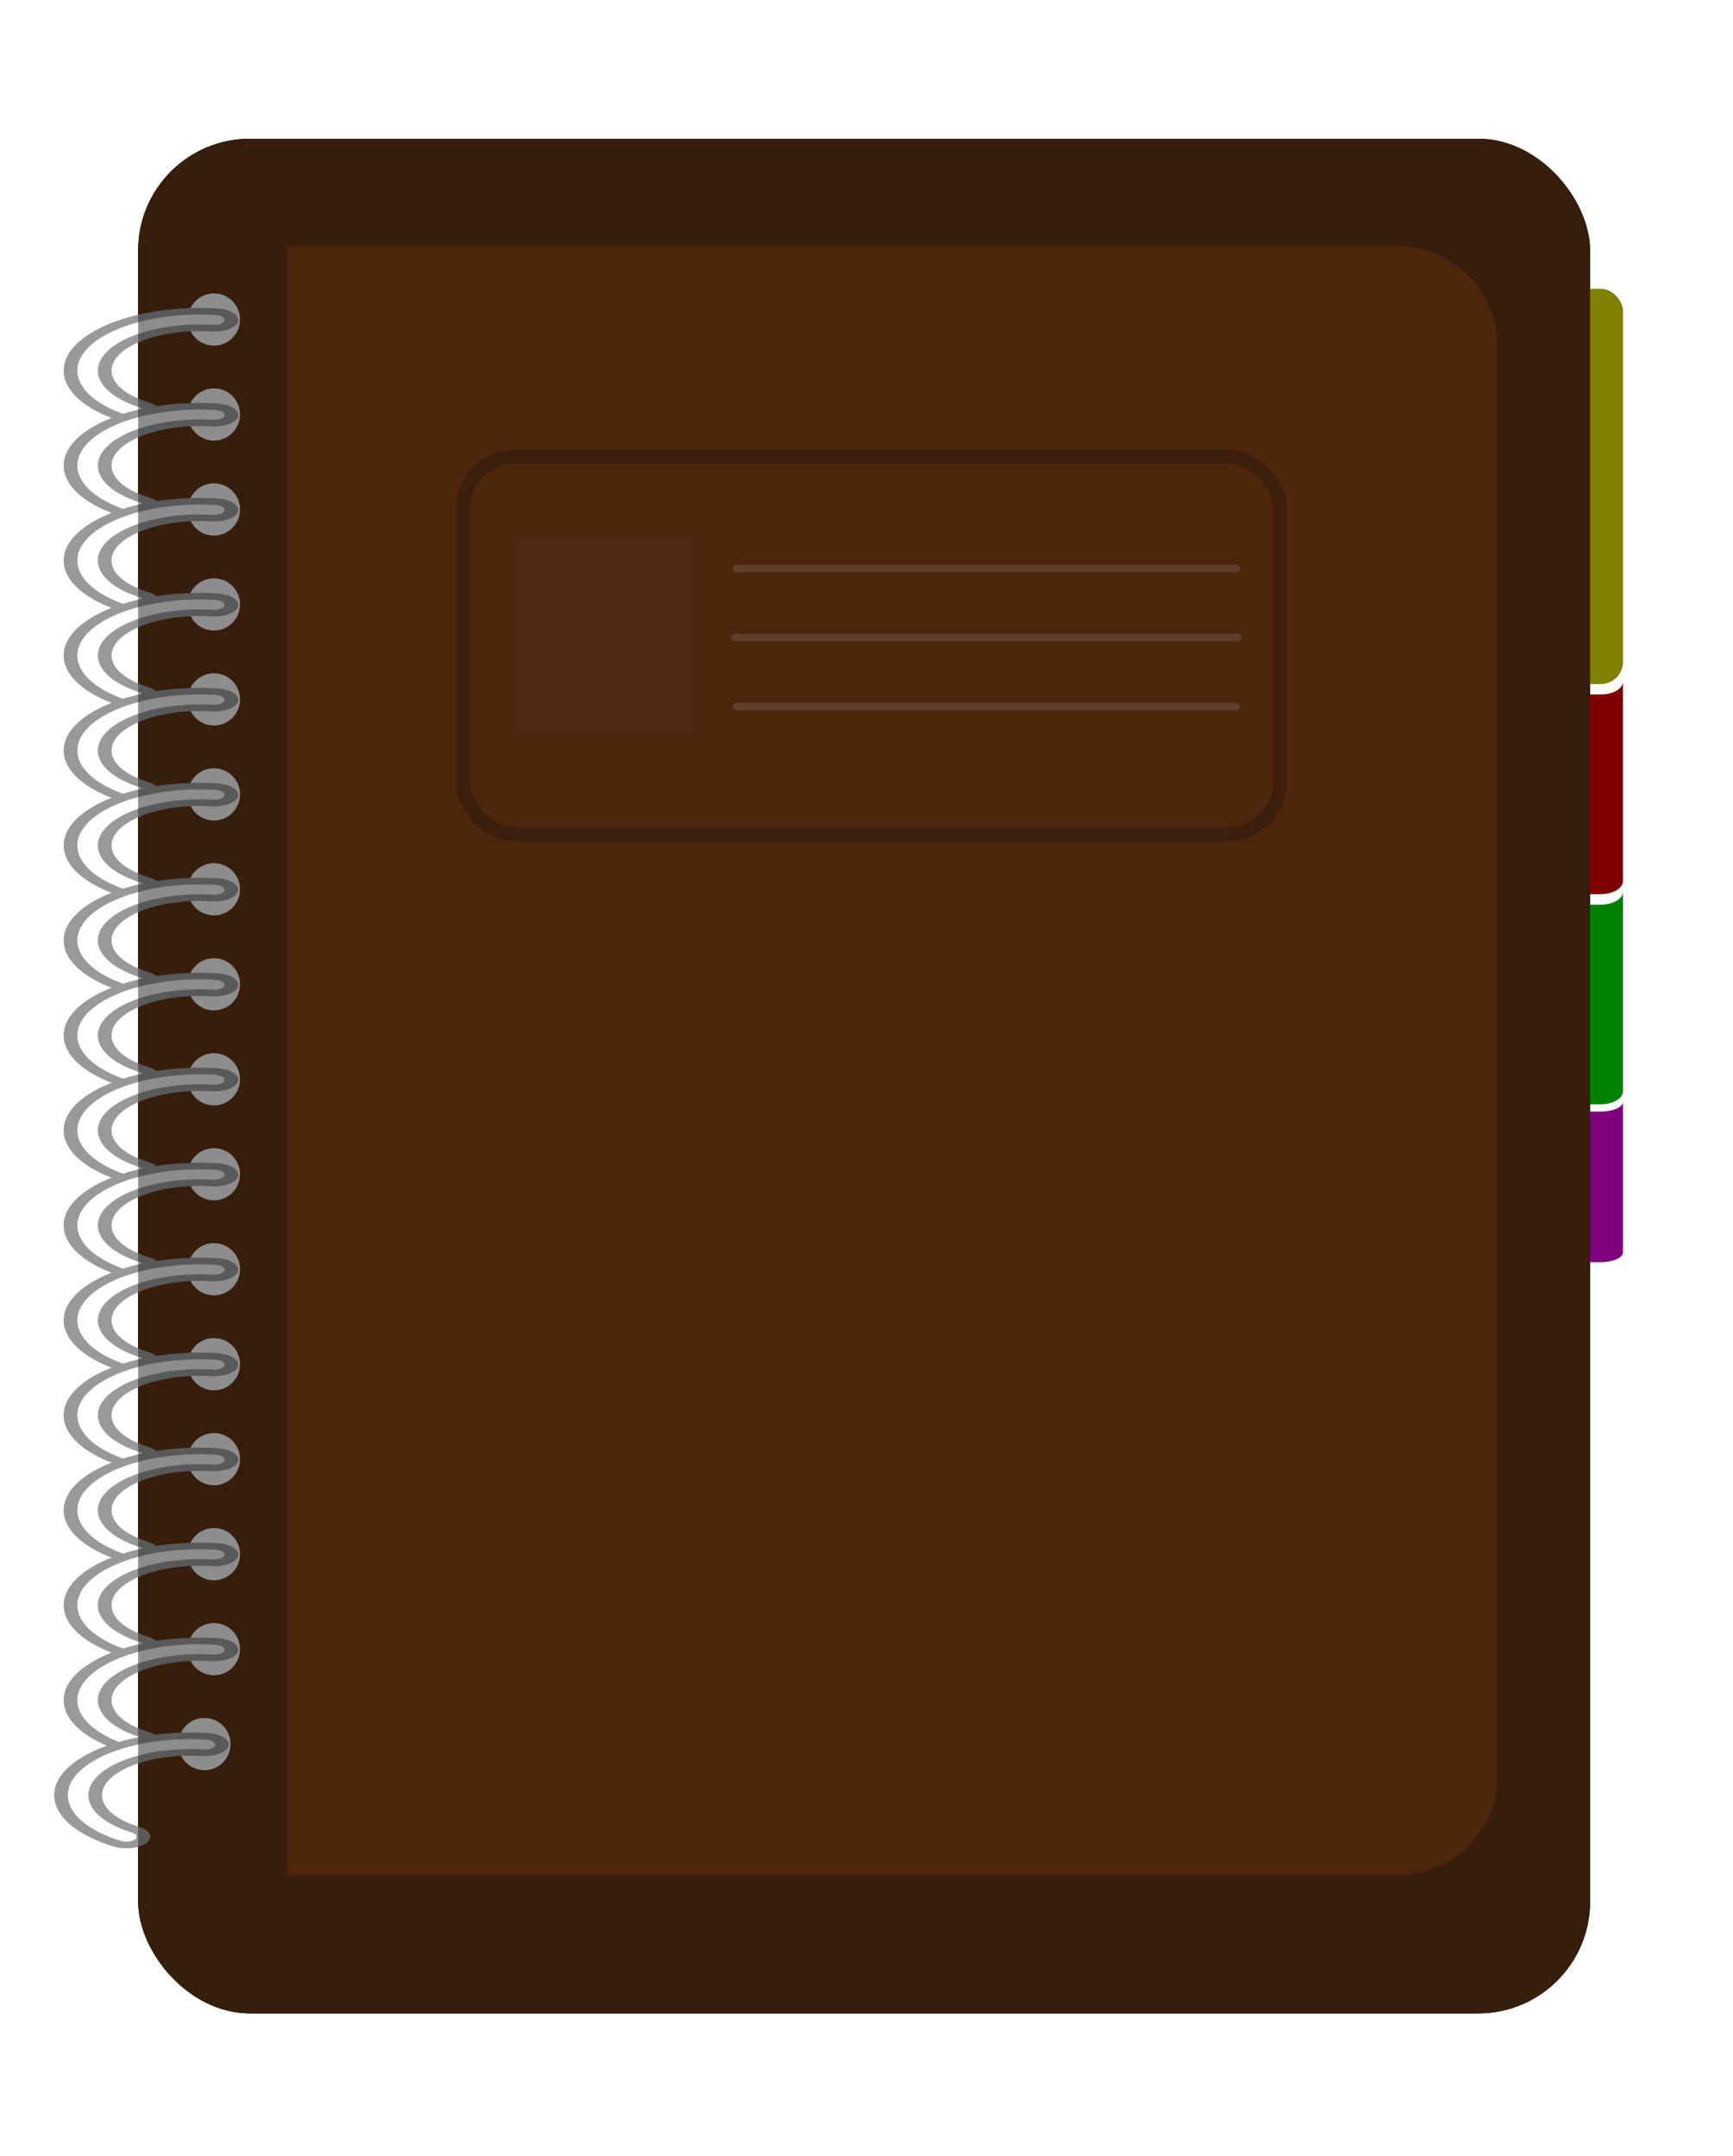 <?xml version="1.0" encoding="UTF-8"?>
<svg version="1.1" viewBox="0 0 150.51 187.14" xmlns="http://www.w3.org/2000/svg" xmlns:xlink="http://www.w3.org/1999/xlink">
 <defs>
  <filter id="a" x="-.087" y="-.242" width="1.174" height="1.484" color-interpolation-filters="sRGB">
   <feGaussianBlur stdDeviation="4.957"/>
  </filter>
  <filter id="c" color-interpolation-filters="sRGB">
   <feGaussianBlur stdDeviation="12.237"/>
  </filter>
  <linearGradient id="b" x1="516.44" x2="515.66" y1="727.92" y2="476.36" gradientUnits="userSpaceOnUse">
   <stop stop-opacity=".469" offset="0"/>
  </linearGradient>
 </defs>
 <g transform="translate(-3.74 -7.011)">
  <g transform="matrix(.413 0 0 .413 -127.93 -80.191)">
   <rect x="347.86" y="240.3" width="305.33" height="393.93" ry="23.51" fill-rule="evenodd" filter="url(#c)"/>
   <rect x="646.8" y="271.83" width="13.322" height="83.069" ry="4.702" fill="#808000" fill-rule="evenodd"/>
   <path d="m646.8 354.36v41.937c0 1.515 2.083 2.745 4.688 2.745h3.906c2.605 0 4.719-1.23 4.719-2.745v-41.937c0 1.515-2.114 2.727-4.719 2.727h-3.906c-2.605 0-4.688-1.211-4.688-2.727z" fill="#800000" fill-rule="evenodd"/>
   <path d="m646.8 398.52v41.937c0 1.515 2.083 2.745 4.688 2.745h3.906c2.605 0 4.719-1.23 4.719-2.745v-41.937c0 1.515-2.114 2.727-4.719 2.727h-3.906c-2.605 0-4.688-1.211-4.688-2.727z" fill="#008000" fill-rule="evenodd"/>
   <path d="m646.8 442.67v31.64c0 1.143 2.083 2.071 4.688 2.071h3.906c2.605 0 4.719-0.928 4.719-2.071v-31.64c0 1.143-2.114 2.057-4.719 2.057h-3.906c-2.605 0-4.688-0.914-4.688-2.057z" fill="#800080" fill-rule="evenodd"/>
   <rect x="347.86" y="240.3" width="305.33" height="393.93" ry="23.51" fill="#520" fill-rule="evenodd"/>
   <g transform="translate(0,6)">
    <g transform="translate(2.743 -0)">
     <path transform="matrix(1.167 0 0 1.167 -110.85 -97.982)" d="m409.08 317.28c0 2.597-2.105 4.702-4.702 4.702-2.597 0-4.702-2.105-4.702-4.702s2.105-4.702 4.702-4.702c2.597 0 4.702 2.105 4.702 4.702z" fill="#fff" fill-rule="evenodd"/>
     <path transform="matrix(.033 .193 -.399 .016 459.28 241.54)" d="m234.72 306.72c-19.003 25.071-53.536 29.028-77.132 8.838-16.274-13.925-23.69-36.464-19.125-58.129" fill="none" stroke="#999" stroke-linecap="round" stroke-width="25.146"/>
     <path transform="matrix(.033 .193 -.399 .016 459.28 241.54)" d="m234.72 306.72c-19.003 25.071-53.536 29.028-77.132 8.838-16.274-13.925-23.69-36.464-19.125-58.129" fill="none" filter="url(#a)" stroke="#fff" stroke-linecap="round" stroke-width="10.777"/>
    </g>
    <g transform="translate(2.743 19.957)">
     <path transform="matrix(1.167 0 0 1.167 -110.85 -97.982)" d="m409.08 317.28c0 2.597-2.105 4.702-4.702 4.702-2.597 0-4.702-2.105-4.702-4.702s2.105-4.702 4.702-4.702c2.597 0 4.702 2.105 4.702 4.702z" fill="#fff" fill-rule="evenodd"/>
     <path transform="matrix(.033 .193 -.399 .016 459.28 241.54)" d="m234.72 306.72c-19.003 25.071-53.536 29.028-77.132 8.838-16.274-13.925-23.69-36.464-19.125-58.129" fill="none" stroke="#999" stroke-linecap="round" stroke-width="25.146"/>
     <path transform="matrix(.033 .193 -.399 .016 459.28 241.54)" d="m234.72 306.72c-19.003 25.071-53.536 29.028-77.132 8.838-16.274-13.925-23.69-36.464-19.125-58.129" fill="none" filter="url(#a)" stroke="#fff" stroke-linecap="round" stroke-width="10.777"/>
    </g>
    <g transform="translate(2.743 39.915)">
     <path transform="matrix(1.167 0 0 1.167 -110.85 -97.982)" d="m409.08 317.28c0 2.597-2.105 4.702-4.702 4.702-2.597 0-4.702-2.105-4.702-4.702s2.105-4.702 4.702-4.702c2.597 0 4.702 2.105 4.702 4.702z" fill="#fff" fill-rule="evenodd"/>
     <path transform="matrix(.033 .193 -.399 .016 459.28 241.54)" d="m234.72 306.72c-19.003 25.071-53.536 29.028-77.132 8.838-16.274-13.925-23.69-36.464-19.125-58.129" fill="none" stroke="#999" stroke-linecap="round" stroke-width="25.146"/>
     <path transform="matrix(.033 .193 -.399 .016 459.28 241.54)" d="m234.72 306.72c-19.003 25.071-53.536 29.028-77.132 8.838-16.274-13.925-23.69-36.464-19.125-58.129" fill="none" filter="url(#a)" stroke="#fff" stroke-linecap="round" stroke-width="10.777"/>
    </g>
    <g transform="translate(2.743 59.872)">
     <path transform="matrix(1.167 0 0 1.167 -110.85 -97.982)" d="m409.08 317.28c0 2.597-2.105 4.702-4.702 4.702-2.597 0-4.702-2.105-4.702-4.702s2.105-4.702 4.702-4.702c2.597 0 4.702 2.105 4.702 4.702z" fill="#fff" fill-rule="evenodd"/>
     <path transform="matrix(.033 .193 -.399 .016 459.28 241.54)" d="m234.72 306.72c-19.003 25.071-53.536 29.028-77.132 8.838-16.274-13.925-23.69-36.464-19.125-58.129" fill="none" stroke="#999" stroke-linecap="round" stroke-width="25.146"/>
     <path transform="matrix(.033 .193 -.399 .016 459.28 241.54)" d="m234.72 306.72c-19.003 25.071-53.536 29.028-77.132 8.838-16.274-13.925-23.69-36.464-19.125-58.129" fill="none" filter="url(#a)" stroke="#fff" stroke-linecap="round" stroke-width="10.777"/>
    </g>
    <g transform="translate(2.743 79.83)">
     <path transform="matrix(1.167 0 0 1.167 -110.85 -97.982)" d="m409.08 317.28c0 2.597-2.105 4.702-4.702 4.702-2.597 0-4.702-2.105-4.702-4.702s2.105-4.702 4.702-4.702c2.597 0 4.702 2.105 4.702 4.702z" fill="#fff" fill-rule="evenodd"/>
     <path transform="matrix(.033 .193 -.399 .016 459.28 241.54)" d="m234.72 306.72c-19.003 25.071-53.536 29.028-77.132 8.838-16.274-13.925-23.69-36.464-19.125-58.129" fill="none" stroke="#999" stroke-linecap="round" stroke-width="25.146"/>
     <path transform="matrix(.033 .193 -.399 .016 459.28 241.54)" d="m234.72 306.72c-19.003 25.071-53.536 29.028-77.132 8.838-16.274-13.925-23.69-36.464-19.125-58.129" fill="none" filter="url(#a)" stroke="#fff" stroke-linecap="round" stroke-width="10.777"/>
    </g>
    <g transform="translate(2.743 99.787)">
     <path transform="matrix(1.167 0 0 1.167 -110.85 -97.982)" d="m409.08 317.28c0 2.597-2.105 4.702-4.702 4.702-2.597 0-4.702-2.105-4.702-4.702s2.105-4.702 4.702-4.702c2.597 0 4.702 2.105 4.702 4.702z" fill="#fff" fill-rule="evenodd"/>
     <path transform="matrix(.033 .193 -.399 .016 459.28 241.54)" d="m234.72 306.72c-19.003 25.071-53.536 29.028-77.132 8.838-16.274-13.925-23.69-36.464-19.125-58.129" fill="none" stroke="#999" stroke-linecap="round" stroke-width="25.146"/>
     <path transform="matrix(.033 .193 -.399 .016 459.28 241.54)" d="m234.72 306.72c-19.003 25.071-53.536 29.028-77.132 8.838-16.274-13.925-23.69-36.464-19.125-58.129" fill="none" filter="url(#a)" stroke="#fff" stroke-linecap="round" stroke-width="10.777"/>
    </g>
    <g transform="translate(2.743 119.74)">
     <path transform="matrix(1.167 0 0 1.167 -110.85 -97.982)" d="m409.08 317.28c0 2.597-2.105 4.702-4.702 4.702-2.597 0-4.702-2.105-4.702-4.702s2.105-4.702 4.702-4.702c2.597 0 4.702 2.105 4.702 4.702z" fill="#fff" fill-rule="evenodd"/>
     <path transform="matrix(.033 .193 -.399 .016 459.28 241.54)" d="m234.72 306.72c-19.003 25.071-53.536 29.028-77.132 8.838-16.274-13.925-23.69-36.464-19.125-58.129" fill="none" stroke="#999" stroke-linecap="round" stroke-width="25.146"/>
     <path transform="matrix(.033 .193 -.399 .016 459.28 241.54)" d="m234.72 306.72c-19.003 25.071-53.536 29.028-77.132 8.838-16.274-13.925-23.69-36.464-19.125-58.129" fill="none" filter="url(#a)" stroke="#fff" stroke-linecap="round" stroke-width="10.777"/>
    </g>
    <g transform="translate(2.743 139.7)">
     <path transform="matrix(1.167 0 0 1.167 -110.85 -97.982)" d="m409.08 317.28c0 2.597-2.105 4.702-4.702 4.702-2.597 0-4.702-2.105-4.702-4.702s2.105-4.702 4.702-4.702c2.597 0 4.702 2.105 4.702 4.702z" fill="#fff" fill-rule="evenodd"/>
     <path transform="matrix(.033 .193 -.399 .016 459.28 241.54)" d="m234.72 306.72c-19.003 25.071-53.536 29.028-77.132 8.838-16.274-13.925-23.69-36.464-19.125-58.129" fill="none" stroke="#999" stroke-linecap="round" stroke-width="25.146"/>
     <path transform="matrix(.033 .193 -.399 .016 459.28 241.54)" d="m234.72 306.72c-19.003 25.071-53.536 29.028-77.132 8.838-16.274-13.925-23.69-36.464-19.125-58.129" fill="none" filter="url(#a)" stroke="#fff" stroke-linecap="round" stroke-width="10.777"/>
    </g>
    <g transform="translate(2.743 159.66)">
     <path transform="matrix(1.167 0 0 1.167 -110.85 -97.982)" d="m409.08 317.28c0 2.597-2.105 4.702-4.702 4.702-2.597 0-4.702-2.105-4.702-4.702s2.105-4.702 4.702-4.702c2.597 0 4.702 2.105 4.702 4.702z" fill="#fff" fill-rule="evenodd"/>
     <path transform="matrix(.033 .193 -.399 .016 459.28 241.54)" d="m234.72 306.72c-19.003 25.071-53.536 29.028-77.132 8.838-16.274-13.925-23.69-36.464-19.125-58.129" fill="none" stroke="#999" stroke-linecap="round" stroke-width="25.146"/>
     <path transform="matrix(.033 .193 -.399 .016 459.28 241.54)" d="m234.72 306.72c-19.003 25.071-53.536 29.028-77.132 8.838-16.274-13.925-23.69-36.464-19.125-58.129" fill="none" filter="url(#a)" stroke="#fff" stroke-linecap="round" stroke-width="10.777"/>
    </g>
    <g transform="translate(2.743 179.62)">
     <path transform="matrix(1.167 0 0 1.167 -110.85 -97.982)" d="m409.08 317.28c0 2.597-2.105 4.702-4.702 4.702-2.597 0-4.702-2.105-4.702-4.702s2.105-4.702 4.702-4.702c2.597 0 4.702 2.105 4.702 4.702z" fill="#fff" fill-rule="evenodd"/>
     <path transform="matrix(.033 .193 -.399 .016 459.28 241.54)" d="m234.72 306.72c-19.003 25.071-53.536 29.028-77.132 8.838-16.274-13.925-23.69-36.464-19.125-58.129" fill="none" stroke="#999" stroke-linecap="round" stroke-width="25.146"/>
     <path transform="matrix(.033 .193 -.399 .016 459.28 241.54)" d="m234.72 306.72c-19.003 25.071-53.536 29.028-77.132 8.838-16.274-13.925-23.69-36.464-19.125-58.129" fill="none" filter="url(#a)" stroke="#fff" stroke-linecap="round" stroke-width="10.777"/>
    </g>
    <g transform="translate(2.743 199.58)">
     <path transform="matrix(1.167 0 0 1.167 -110.85 -97.982)" d="m409.08 317.28c0 2.597-2.105 4.702-4.702 4.702-2.597 0-4.702-2.105-4.702-4.702s2.105-4.702 4.702-4.702c2.597 0 4.702 2.105 4.702 4.702z" fill="#fff" fill-rule="evenodd"/>
     <path transform="matrix(.033 .193 -.399 .016 459.28 241.54)" d="m234.72 306.72c-19.003 25.071-53.536 29.028-77.132 8.838-16.274-13.925-23.69-36.464-19.125-58.129" fill="none" stroke="#999" stroke-linecap="round" stroke-width="25.146"/>
     <path transform="matrix(.033 .193 -.399 .016 459.28 241.54)" d="m234.72 306.72c-19.003 25.071-53.536 29.028-77.132 8.838-16.274-13.925-23.69-36.464-19.125-58.129" fill="none" filter="url(#a)" stroke="#fff" stroke-linecap="round" stroke-width="10.777"/>
    </g>
    <g transform="translate(2.743 219.53)">
     <path transform="matrix(1.167 0 0 1.167 -110.85 -97.982)" d="m409.08 317.28c0 2.597-2.105 4.702-4.702 4.702-2.597 0-4.702-2.105-4.702-4.702s2.105-4.702 4.702-4.702c2.597 0 4.702 2.105 4.702 4.702z" fill="#fff" fill-rule="evenodd"/>
     <path transform="matrix(.033 .193 -.399 .016 459.28 241.54)" d="m234.72 306.72c-19.003 25.071-53.536 29.028-77.132 8.838-16.274-13.925-23.69-36.464-19.125-58.129" fill="none" stroke="#999" stroke-linecap="round" stroke-width="25.146"/>
     <path transform="matrix(.033 .193 -.399 .016 459.28 241.54)" d="m234.72 306.72c-19.003 25.071-53.536 29.028-77.132 8.838-16.274-13.925-23.69-36.464-19.125-58.129" fill="none" filter="url(#a)" stroke="#fff" stroke-linecap="round" stroke-width="10.777"/>
    </g>
    <g transform="translate(2.743 239.49)">
     <path transform="matrix(1.167 0 0 1.167 -110.85 -97.982)" d="m409.08 317.28c0 2.597-2.105 4.702-4.702 4.702-2.597 0-4.702-2.105-4.702-4.702s2.105-4.702 4.702-4.702c2.597 0 4.702 2.105 4.702 4.702z" fill="#fff" fill-rule="evenodd"/>
     <path transform="matrix(.033 .193 -.399 .016 459.28 241.54)" d="m234.72 306.72c-19.003 25.071-53.536 29.028-77.132 8.838-16.274-13.925-23.69-36.464-19.125-58.129" fill="none" stroke="#999" stroke-linecap="round" stroke-width="25.146"/>
     <path transform="matrix(.033 .193 -.399 .016 459.28 241.54)" d="m234.72 306.72c-19.003 25.071-53.536 29.028-77.132 8.838-16.274-13.925-23.69-36.464-19.125-58.129" fill="none" filter="url(#a)" stroke="#fff" stroke-linecap="round" stroke-width="10.777"/>
    </g>
    <g transform="translate(2.743 259.45)">
     <path transform="matrix(1.167 0 0 1.167 -110.85 -97.982)" d="m409.08 317.28c0 2.597-2.105 4.702-4.702 4.702-2.597 0-4.702-2.105-4.702-4.702s2.105-4.702 4.702-4.702c2.597 0 4.702 2.105 4.702 4.702z" fill="#fff" fill-rule="evenodd"/>
     <path transform="matrix(.033 .193 -.399 .016 459.28 241.54)" d="m234.72 306.72c-19.003 25.071-53.536 29.028-77.132 8.838-16.274-13.925-23.69-36.464-19.125-58.129" fill="none" stroke="#999" stroke-linecap="round" stroke-width="25.146"/>
     <path transform="matrix(.033 .193 -.399 .016 459.28 241.54)" d="m234.72 306.72c-19.003 25.071-53.536 29.028-77.132 8.838-16.274-13.925-23.69-36.464-19.125-58.129" fill="none" filter="url(#a)" stroke="#fff" stroke-linecap="round" stroke-width="10.777"/>
    </g>
    <g transform="translate(2.743 279.41)">
     <path transform="matrix(1.167 0 0 1.167 -110.85 -97.982)" d="m409.08 317.28c0 2.597-2.105 4.702-4.702 4.702-2.597 0-4.702-2.105-4.702-4.702s2.105-4.702 4.702-4.702c2.597 0 4.702 2.105 4.702 4.702z" fill="#fff" fill-rule="evenodd"/>
     <path transform="matrix(.033 .193 -.399 .016 459.28 241.54)" d="m234.72 306.72c-19.003 25.071-53.536 29.028-77.132 8.838-16.274-13.925-23.69-36.464-19.125-58.129" fill="none" stroke="#999" stroke-linecap="round" stroke-width="25.146"/>
     <path transform="matrix(.033 .193 -.399 .016 459.28 241.54)" d="m234.72 306.72c-19.003 25.071-53.536 29.028-77.132 8.838-16.274-13.925-23.69-36.464-19.125-58.129" fill="none" filter="url(#a)" stroke="#fff" stroke-linecap="round" stroke-width="10.777"/>
    </g>
    <g transform="translate(.743 299.36)">
     <path transform="matrix(1.167 0 0 1.167 -110.85 -97.982)" d="m409.08 317.28c0 2.597-2.105 4.702-4.702 4.702-2.597 0-4.702-2.105-4.702-4.702s2.105-4.702 4.702-4.702c2.597 0 4.702 2.105 4.702 4.702z" fill="#fff" fill-rule="evenodd"/>
     <path transform="matrix(.033 .193 -.399 .016 459.28 241.54)" d="m234.72 306.72c-19.003 25.071-53.536 29.028-77.132 8.838-16.274-13.925-23.69-36.464-19.125-58.129" fill="none" stroke="#999" stroke-linecap="round" stroke-width="25.146"/>
     <path transform="matrix(.033 .193 -.399 .016 459.28 241.54)" d="m234.72 306.72c-19.003 25.071-53.536 29.028-77.132 8.838-16.274-13.925-23.69-36.464-19.125-58.129" fill="none" filter="url(#a)" stroke="#fff" stroke-linecap="round" stroke-width="10.777"/>
    </g>
   </g>
   <path d="m379.26 262.87h233.11c11.754 0 21.217 9.113 21.217 20.433v301.5c0 11.32-9.463 20.433-21.217 20.433h-233.11z" fill="#803300" fill-rule="evenodd"/>
   <rect x="416.13" y="307.09" width="171.87" height="79.37" ry="11.068" fill="none" opacity=".423" stroke="#2b1100" stroke-linecap="round" stroke-linejoin="round" stroke-width="2.89"/>
   <g fill="#fff" opacity=".235">
    <rect transform="scale(1,-1)" x="472.89" y="-331.38" width="106.69" height="1.567" ry=".784"/>
    <rect transform="scale(1,-1)" x="472.55" y="-345.88" width="107.36" height="1.567" ry=".784"/>
    <rect transform="scale(1,-1)" x="472.89" y="-360.38" width="106.69" height="1.567" ry=".784"/>
   </g>
   <rect x="427.32" y="323.77" width="37.518" height="42.597" ry="0" fill="#ccc" opacity=".042" stroke="#2b1100" stroke-linecap="round" stroke-linejoin="round" stroke-width=".989"/>
   <rect x="347.86" y="240.3" width="305.33" height="393.93" ry="23.51" fill="url(#b)" fill-rule="evenodd"/>
   <rect x="347.86" y="240.3" width="305.33" height="393.93" ry="23.51" fill="#fff" fill-rule="evenodd" opacity=".047"/>
  </g>
 </g>
</svg>
